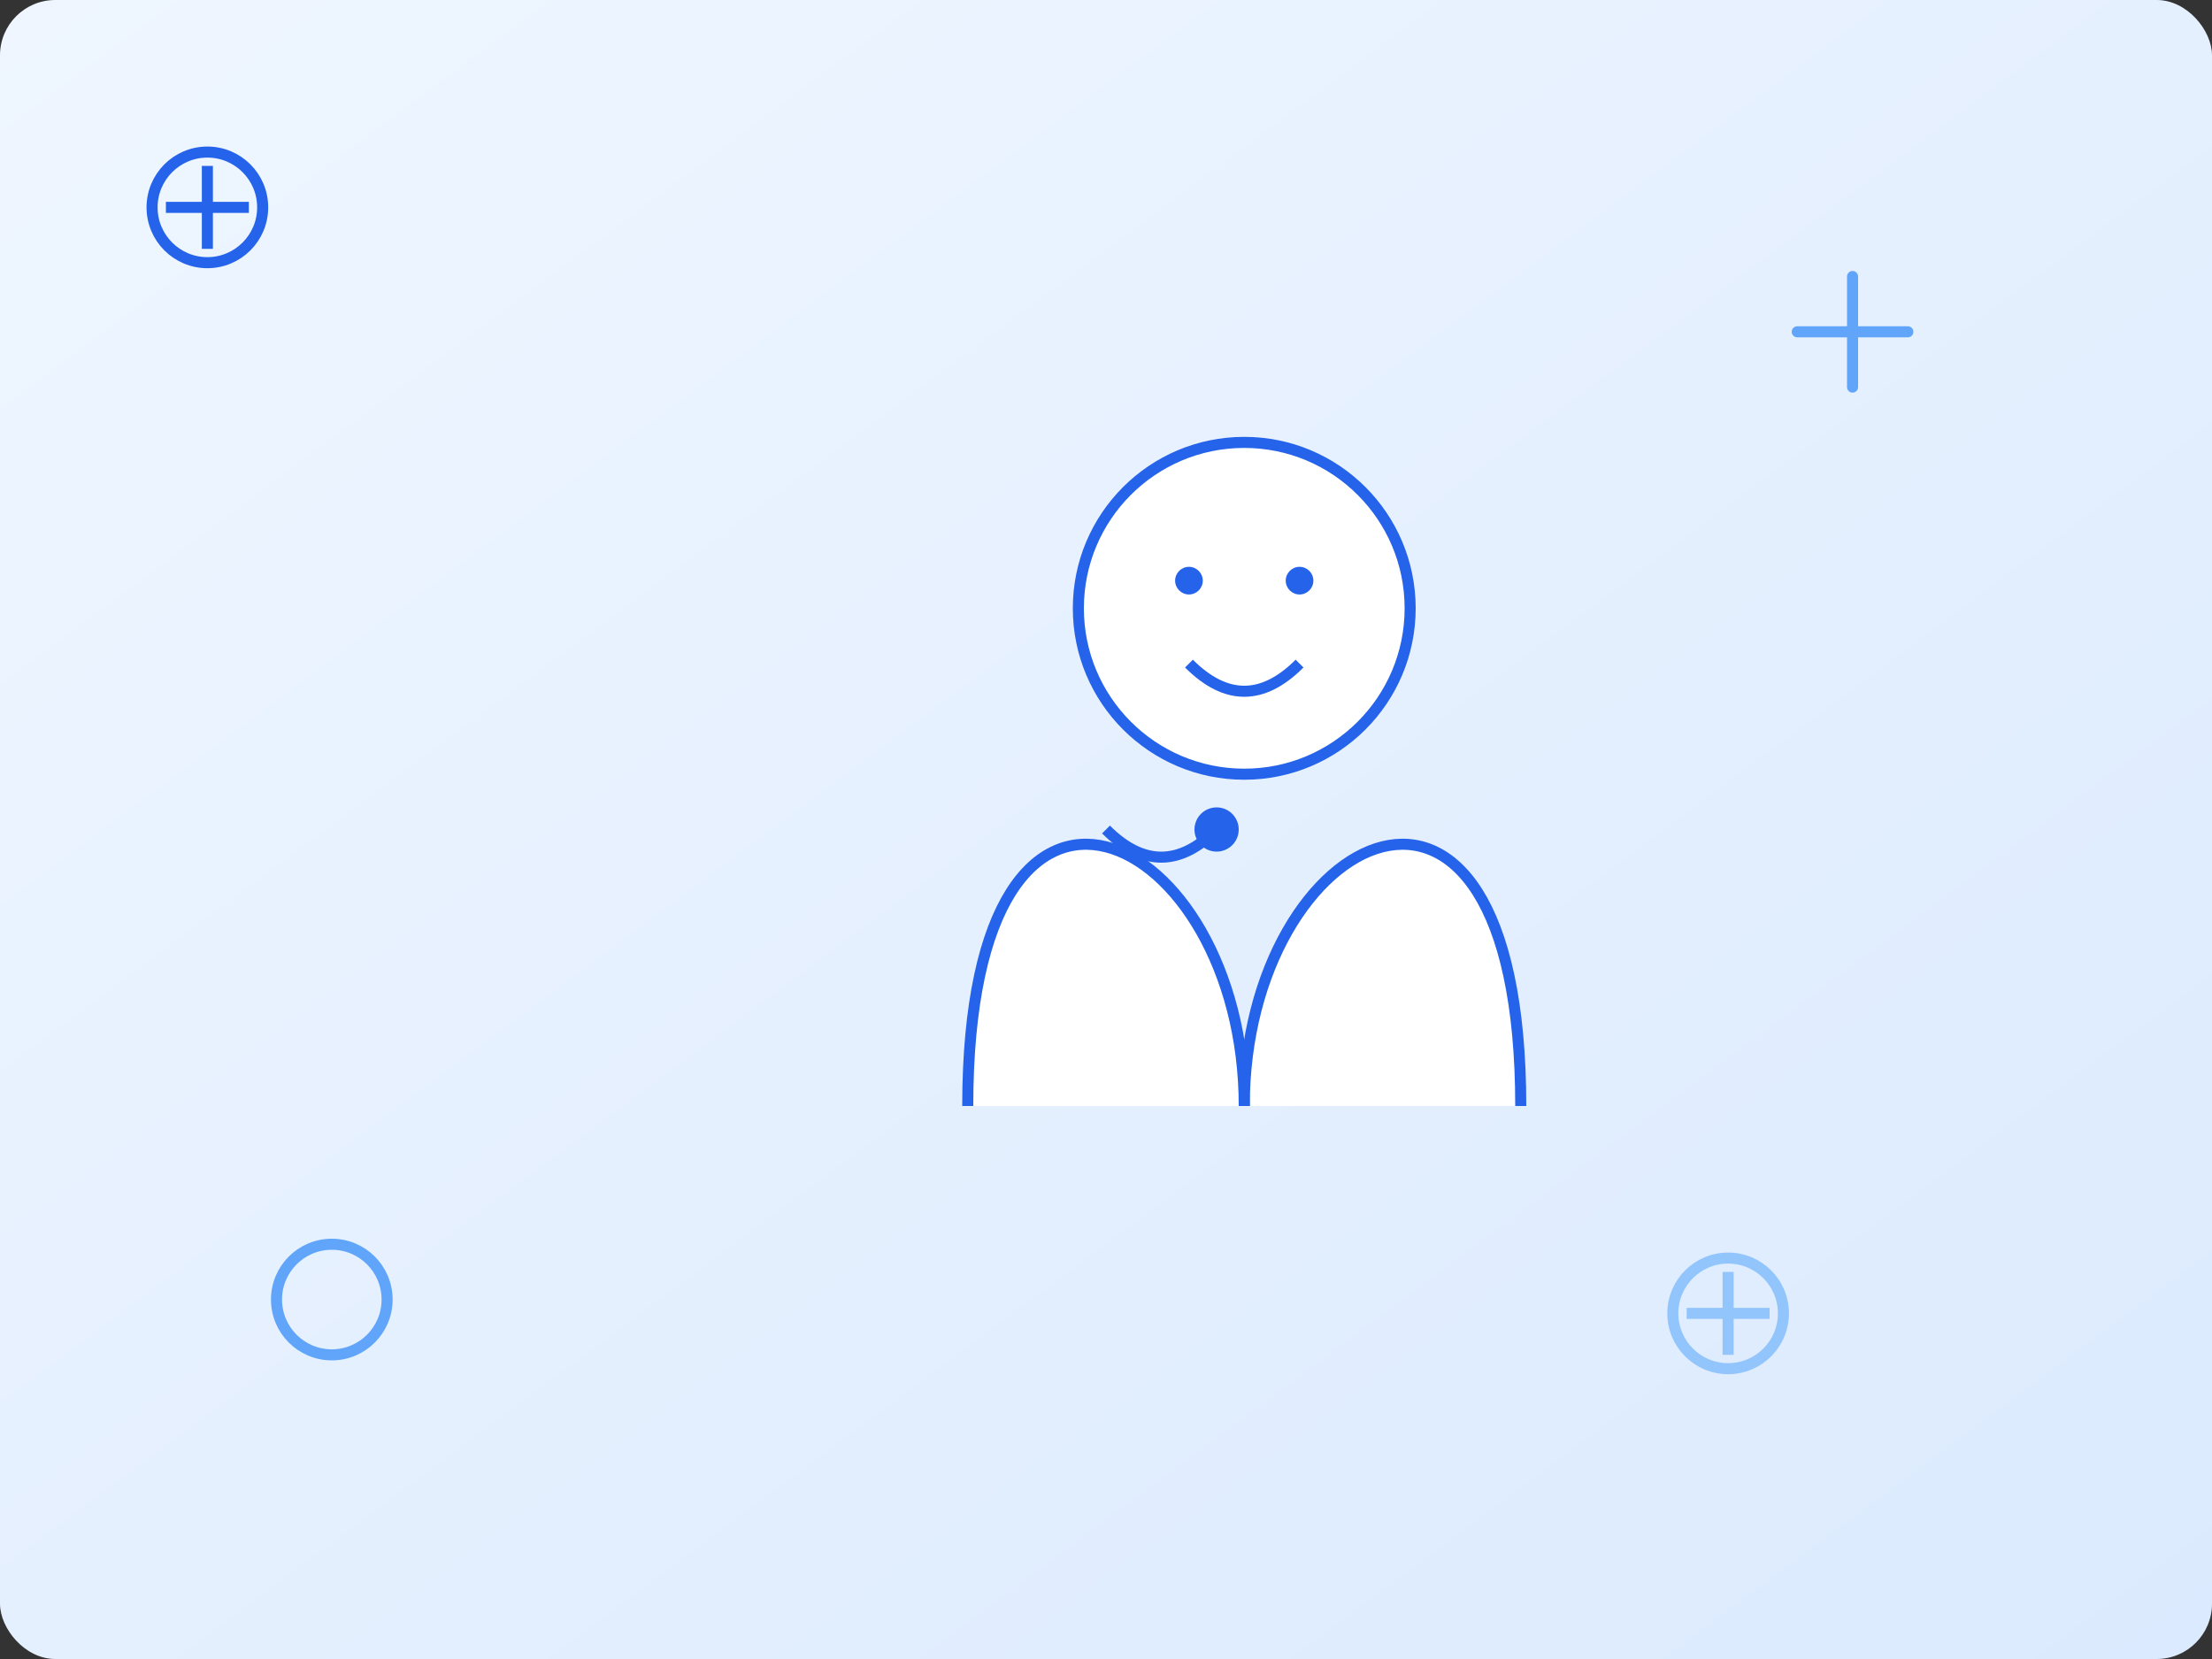 <?xml version="1.0" encoding="UTF-8"?>
<svg width="800px" height="600px" viewBox="0 0 800 600" version="1.1" xmlns="http://www.w3.org/2000/svg">
    <rect x="0" y="0" width="800" height="600" fill="#333333" stroke="none"/>
    <defs>
        <linearGradient id="bg-gradient" x1="0%" y1="0%" x2="100%" y2="100%">
            <stop offset="0%" style="stop-color:#EFF6FF;stop-opacity:1" />
            <stop offset="100%" style="stop-color:#DBEAFE;stop-opacity:1" />
        </linearGradient>
    </defs>
    <g stroke="none" stroke-width="1" fill="none" fill-rule="evenodd">
        <!-- Background -->
        <rect fill="url(#bg-gradient)" x="0" y="0" width="800" height="600" rx="20"/>
        
        <!-- Doctor -->
        <g transform="translate(300, 100)">
            <!-- Doctor's coat -->
            <path d="M150,300 C150,200 250,150 250,300" fill="#FFFFFF" stroke="#2563EB" stroke-width="4"/>
            <path d="M150,300 C150,200 50,150 50,300" fill="#FFFFFF" stroke="#2563EB" stroke-width="4"/>
            
            <!-- Doctor's head -->
            <circle cx="150" cy="120" r="60" fill="#FFFFFF" stroke="#2563EB" stroke-width="4"/>
            
            <!-- Doctor's face -->
            <circle cx="130" cy="110" r="5" fill="#2563EB"/> <!-- Left eye -->
            <circle cx="170" cy="110" r="5" fill="#2563EB"/> <!-- Right eye -->
            <path d="M130,140 Q150,160 170,140" stroke="#2563EB" stroke-width="4" fill="none"/> <!-- Smile -->
            
            <!-- Stethoscope -->
            <path d="M100,200 Q120,220 140,200" stroke="#2563EB" stroke-width="4" fill="none"/>
            <circle cx="140" cy="200" r="8" fill="#2563EB"/>
        </g>
        
        <!-- Medical symbols -->
        <g transform="translate(50, 50)">
            <circle cx="25" cy="25" r="20" stroke="#2563EB" stroke-width="4" fill="none"/>
            <path d="M25,10 L25,40 M10,25 L40,25" stroke="#2563EB" stroke-width="4"/>
        </g>
        
        <!-- Decorative elements -->
        <g transform="translate(600, 450)">
            <circle cx="25" cy="25" r="20" stroke="#93C5FD" stroke-width="4" fill="none"/>
            <path d="M25,10 L25,40 M10,25 L40,25" stroke="#93C5FD" stroke-width="4"/>
        </g>

        <!-- Additional medical icons -->
        <g transform="translate(650, 100)">
            <path d="M20,0 L20,40 M0,20 L40,20" stroke="#60A5FA" stroke-width="4" stroke-linecap="round"/>
        </g>
        
        <g transform="translate(100, 450)">
            <path d="M0,20 C0,8.954 8.954,0 20,0 C31.046,0 40,8.954 40,20 C40,31.046 31.046,40 20,40 C8.954,40 0,31.046 0,20" stroke="#60A5FA" stroke-width="4" fill="none"/>
        </g>
    </g>
</svg> 